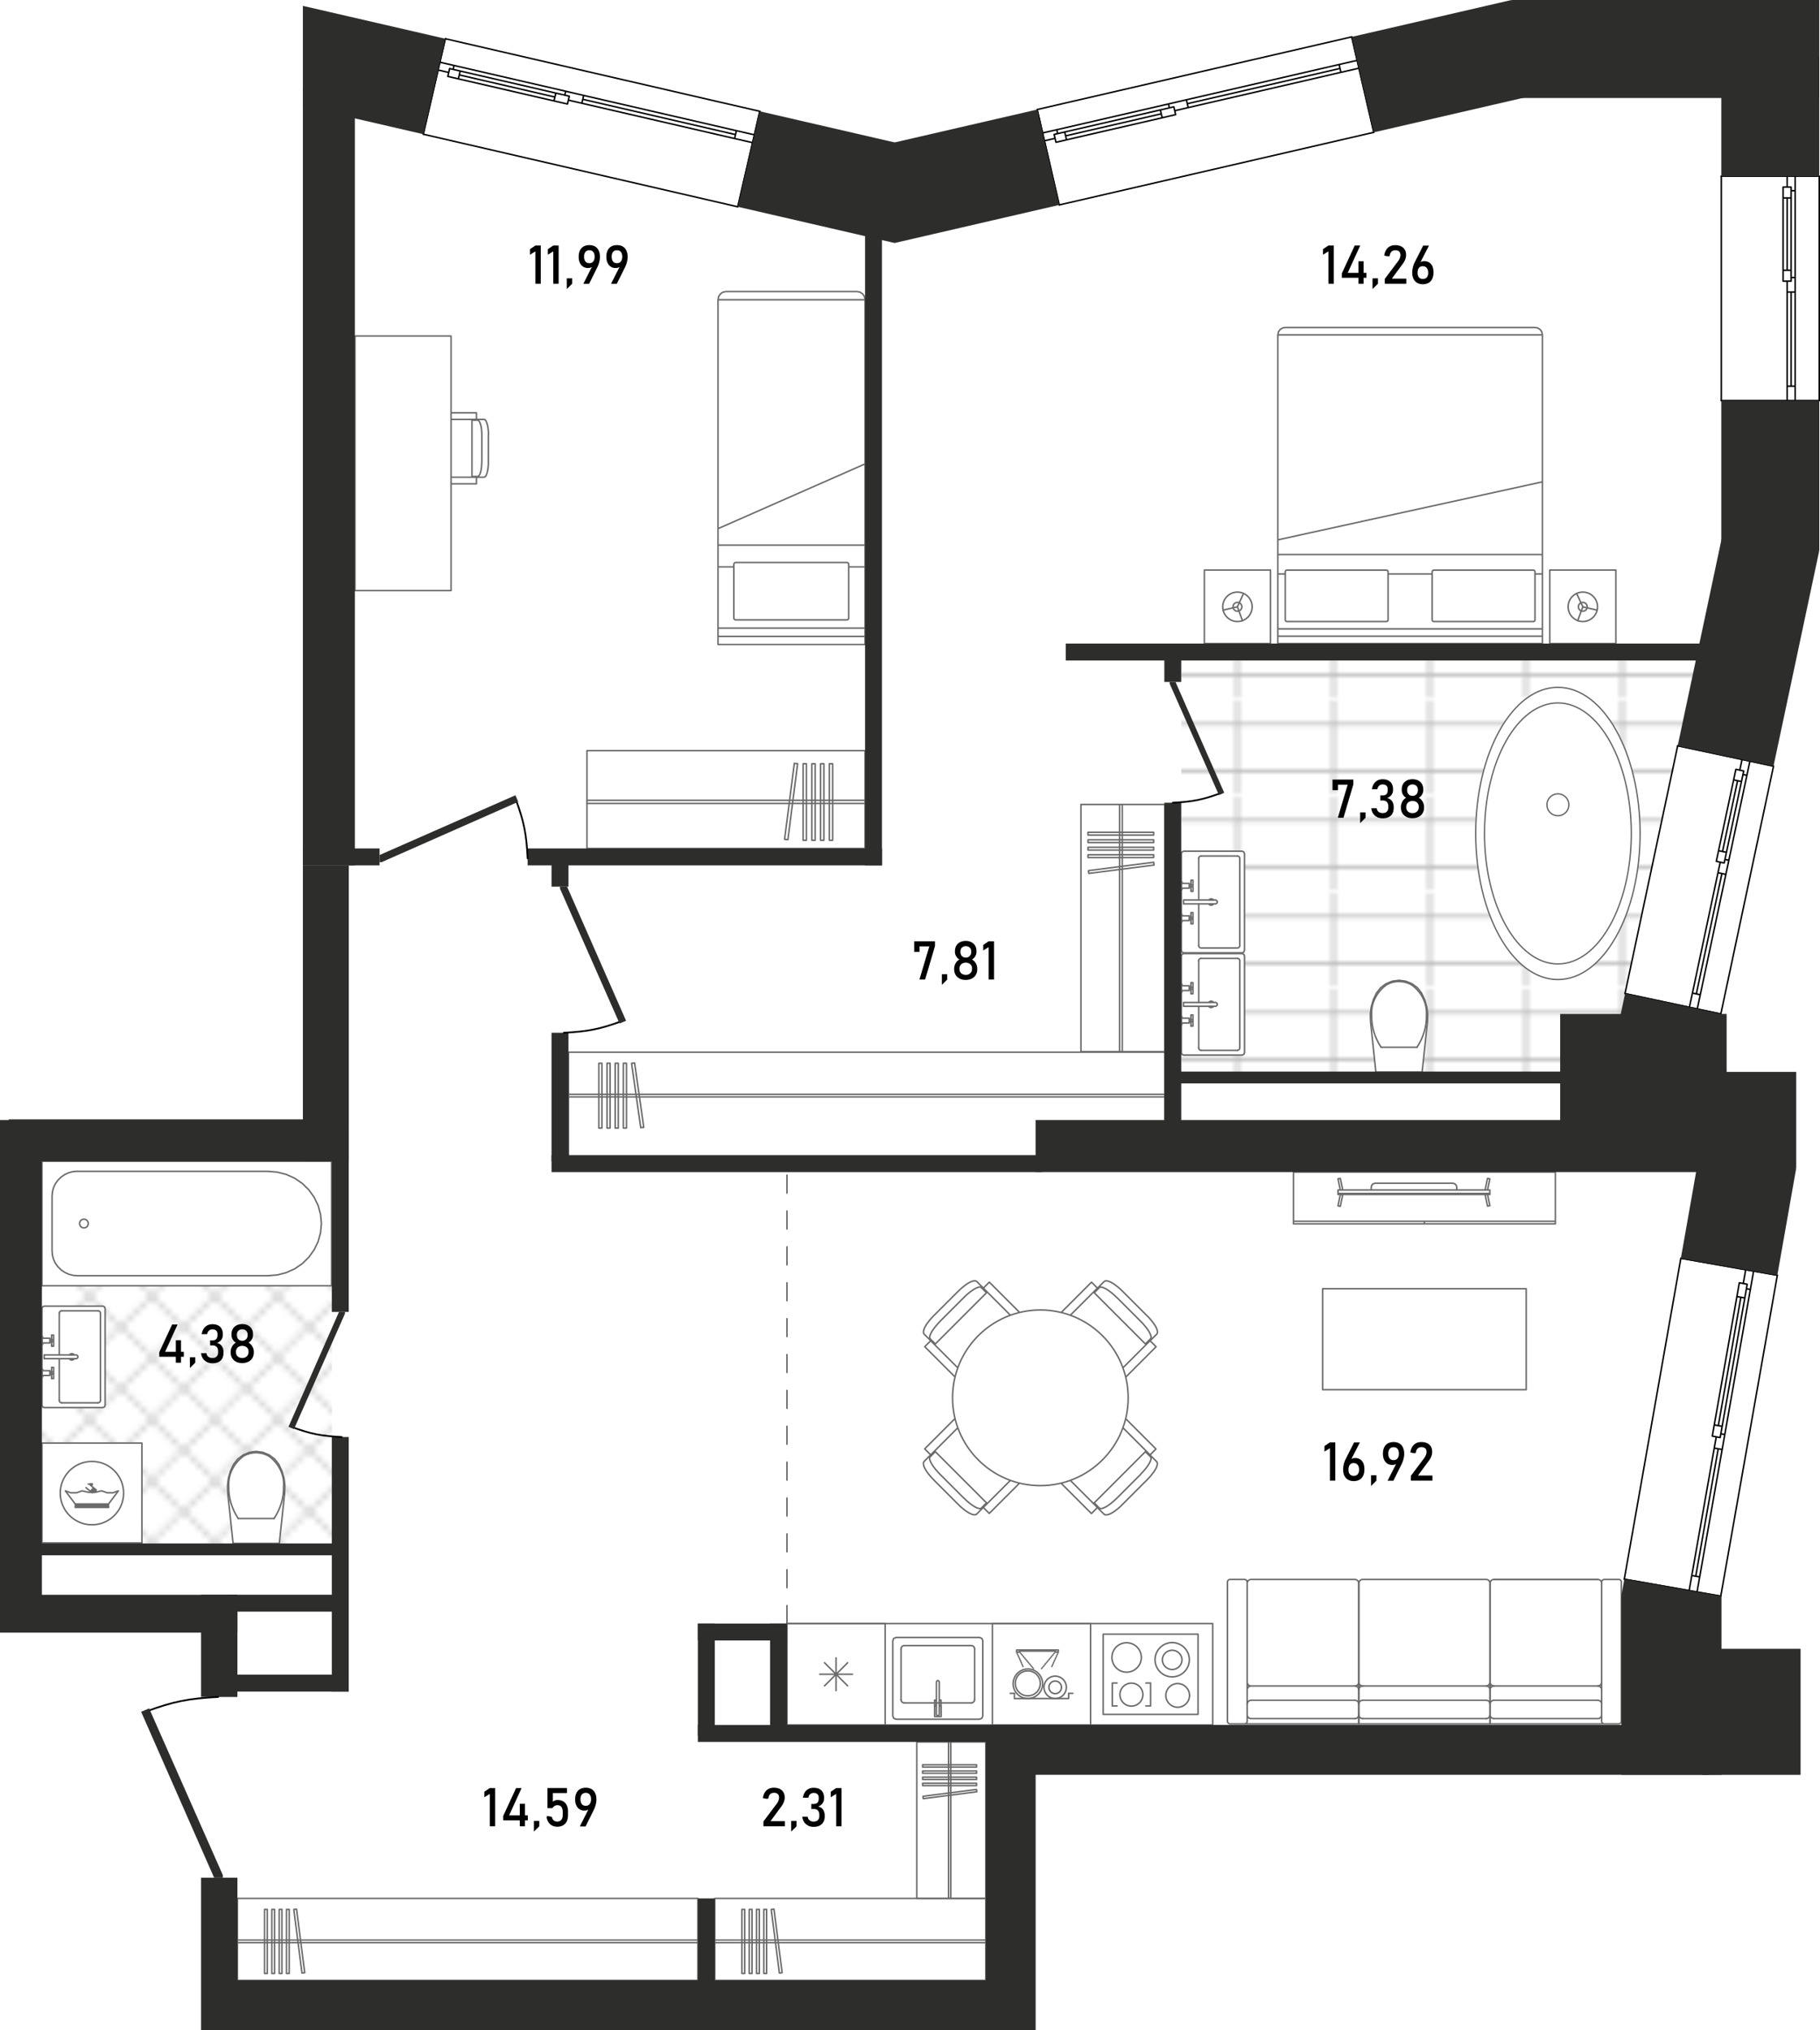 <svg xmlns="http://www.w3.org/2000/svg" viewBox="0 0 304.48 339.59"><defs><pattern id="_Новый_узор_4" width="9.82" height="9.82" x="0" y="0" patternTransform="matrix(1.05 0 0 1.03 -473.24 1071.76)" patternUnits="userSpaceOnUse"><g fill="none"><path d="M0 0h9.82v9.82H0z"/><g fill-rule="evenodd" stroke-linecap="round" stroke-width=".25" clip-path="url(#clippath)"><path stroke="#e6e6e6" stroke-linejoin="round" d="m14.73 19.65-4.91-4.92 4.91-4.91 4.91 4.91-4.91 4.92zM4.91 19.65 0 14.73l4.91-4.91 4.91 4.91-4.91 4.92zM-4.91 19.65l-4.91-4.92 4.91-4.91L0 14.73l-4.91 4.92z"/><path stroke="#e6e6e6" stroke-linejoin="round" d="M14.73 9.82 9.82 4.91 14.73 0l4.91 4.91-4.91 4.91z"/><path stroke="#999" stroke-miterlimit="3" d="M4.91 9.82 0 4.91 4.91 0l4.91 4.91-4.91 4.91z"/><path stroke="#e6e6e6" stroke-linejoin="round" d="m-4.91 9.82-4.91-4.91L-4.91 0 0 4.91l-4.91 4.91zM14.73 0 9.82-4.91l4.91-4.91 4.91 4.91L14.73 0zM4.91 0 0-4.91l4.91-4.91 4.91 4.91L4.91 0zM-4.91 0l-4.91-4.91 4.91-4.91L0-4.91-4.91 0z"/></g></g></pattern><pattern id="_Новый_узор_2" width="22.92" height="23.17" x="0" y="0" patternTransform="matrix(.7 0 0 .67 -3222.28 -2037.46)" patternUnits="userSpaceOnUse"><g fill="none"><path d="M0 0h22.92v23.17H0z"/><path stroke="#b5b5b5" stroke-miterlimit="10" stroke-width=".25" d="M22.69 17.61v11.12H.23V17.61h22.46m.11-.11H.12v11.34H22.8V17.5ZM22.69 6.03v11.12H.23V6.03h22.46m.11-.11H.12v11.34H22.8V5.92ZM22.69-5.56V5.56H.23V-5.56h22.46m.11-.11H.12V5.67H22.8V-5.67Z"/></g></pattern><clipPath id="clippath"><path fill="none" d="M0 0h9.82v9.82H0z"/></clipPath></defs><g id="Flats"><path id="fl15" fill="#fff" d="m280.85 124.75 11.9-35.09-4.78-22.64V29.48l3.5-15.32-26.33-4.06-35.32 12.04-52.61 12.14-53.79.31-52.6-12.14-12.48-7.68v175.97h-24.7v1.46H5.39v78.38h28.25v60.67h137.61v-39.73h52.24l.77 1.18 35.77-1.18h5.11v-.17l14.42-.47-7.82-26.74 9.46-53.66 7.66-19.61-17-24.62 8.99-41.5z"/></g><g id="Grid"><path fill="url(#_Новый_узор_4)" d="M7.01 194.25h48.5v63.93H7.01z"/><path fill="url(#_Новый_узор_2)" fill-rule="evenodd" d="M283.95 110.48h-86.32v68.81h63.38v-9.69h10.12l12.82-59.12z"/></g><g id="Mebel"><g fill="none" stroke="#6a6a6a" stroke-linecap="round" stroke-linejoin="round" stroke-width=".25"><path d="M119.58 317.55v13.7m0 0h45.34m0 0v-13.7m0 0h-45.34M164.92 324.51v.44m0 0h-45.34m0 0v-.44m0 0h45.34M124.12 330.1v-10.72m0 0h.46m0 0v10.72m0 0h-.46M125.35 330.1v-10.72m0 0h.46m0 0v10.72m0 0h-.46M126.57 330.1v-10.72m0 0h.46m0 0v10.72m0 0h-.46M127.79 330.1v-10.72m0 0h.46m0 0v10.72m0 0h-.46M130.39 330.03l-1.37-10.64m0 0 .46-.05m0 0 1.37 10.64m0 0-.46.05"/></g><g fill="none" stroke="#6a6a6a" stroke-linecap="round" stroke-linejoin="round" stroke-width=".25"><path d="M144.72 125.56v16.36m0 0H98.2m0 0v-16.36m0 0h46.52M98.19 133.87v.52m0 0h46.52m0 0v-.52m0 0H98.19M139.3 140.55v-12.8m0 0h-.55m0 0v12.8m0 0h.55M137.83 140.55v-12.8m0 0h-.55m0 0v12.8m0 0h.55M136.37 140.55v-12.8m0 0h-.55m0 0v12.8m0 0h.55M134.91 140.55v-12.8m0 0h-.55m0 0v12.8m0 0h.55M131.81 140.45l1.63-12.71m0 0-.55-.06m0 0-1.63 12.71m0 0 .55.06"/></g><g fill="none" stroke="#6a6a6a" stroke-linecap="round" stroke-linejoin="round" stroke-width=".25"><path d="M164.92 291.37h-11.54m0 0v26.18m0 0h11.54m0 0v-26.18M159.06 317.55h-.37m0 0v-26.18m0 0h.37m0 0v26.18M154.35 295.19h9.03m0 0v.39m0 0h-9.03m0 0v-.39M154.35 296.23h9.03m0 0v.39m0 0h-9.03m0 0v-.39M154.35 297.26h9.03m0 0v.39m0 0h-9.03m0 0v-.39M154.35 298.29h9.03m0 0v.39m0 0h-9.03m0 0v-.39M154.41 300.47l8.96-1.15m0 0 .04.39m0 0-8.96 1.15m0 0-.04-.39"/></g><g fill="none" stroke="#6a6a6a" stroke-linecap="round" stroke-linejoin="round" stroke-width=".25"><path d="M39.72 317.55v13.7m0 0h77.03m0 0v-13.7m0 0H39.72M116.75 324.51v.44m0 0H39.72m0 0v-.44m0 0h77.03M44.26 330.1v-10.72m0 0h.46m0 0v10.72m0 0h-.46M45.48 330.1v-10.72m0 0h.46m0 0v10.72m0 0h-.46M46.71 330.1v-10.72m0 0h.46m0 0v10.72m0 0h-.46M47.93 330.1v-10.72m0 0h.46m0 0v10.72m0 0h-.46M50.52 330.03l-1.37-10.64m0 0 .46-.05m0 0 1.37 10.64m0 0-.46.05"/></g><g fill="none" stroke="#6a6a6a" stroke-linecap="round" stroke-linejoin="round" stroke-width=".25"><path d="M209.48 101.5c0 1.36-1.1 2.46-2.46 2.46s-2.46-1.1-2.46-2.46 1.1-2.46 2.46-2.46 2.46 1.1 2.46 2.46Z"/><path d="M207.76 101.5c0 .41-.33.74-.74.74s-.74-.33-.74-.74.33-.74.74-.74.74.33.74.74ZM267.26 101.5c0 1.36-1.1 2.46-2.46 2.46s-2.46-1.1-2.46-2.46 1.1-2.46 2.46-2.46 2.46 1.1 2.46 2.46Z"/><path d="M265.54 101.5c0 .41-.33.74-.74.74s-.74-.33-.74-.74.33-.74.74-.74.74.33.74.74ZM213.78 56.01h44.26m0 0v49.18m0 0h-44.26m0 0V56.01M215.01 54.78h41.8m0 0 .47.09m0 0 .4.27m0 0 .27.4m0 0 .09.47m0 0h-44.26m0 0 .09-.47m0 0 .27-.4m0 0 .4-.27m0 0 .47-.09M213.78 107.64h44.26m0 0v-2.46m0 0h-44.26m0 0v2.46M258.04 107.64h-44.26m0 0v-1.23m0 0h44.26m0 0v1.23M259.27 107.64h11.06m0 0V95.35m0 0h-11.06m0 0v12.29M212.55 107.64h-11.06m0 0V95.35m0 0h11.06m0 0v12.29M239.84 103.96h16.72m0 0 .17-.07m0 0 .07-.17m0 0v-8.11m0 0-.07-.17m0 0-.17-.07m0 0h-16.72m0 0-.17.07m0 0-.07.17m0 0v8.11m0 0 .07.17m0 0 .17.07M231.98 103.96h-16.72m0 0-.17-.07m0 0-.07-.17m0 0v-8.11m0 0 .07-.17m0 0 .17-.07m0 0h16.72m0 0 .17.07m0 0 .07.17m0 0v8.11m0 0-.07.17m0 0-.17.07M213.78 96.01h1.23M232.22 96.01h7.38M256.81 96.01h1.23M213.78 92.76h44.26m0 0V80.6m0 0-44.26 9.7m0 0v2.46M204.62 102.06l2.39-.56m0 0 1.03-2.23m0 0-1.03 2.23m0 0 .85 2.31M267.19 102.06l-2.39-.56m0 0-1.03-2.23m0 0 1.03 2.23m0 0-.85 2.31"/></g><g fill="none" stroke="#6a6a6a" stroke-linecap="round" stroke-linejoin="round" stroke-width=".25"><path d="M81.7 72.8v4.39m0 0v.45m0 0-.03.43m0 0-.05.4m0 0-.07.36m0 0h0m0 .01-.08.32m0 0-.1.26m0 0v.02m0 0-.11.19m0 0v.02m-.01 0-.12.12m0 0h-.02m0 .01h-.02m0 .01h-.02m0 0-.12.04m0 0h-.02m0 0h-.01m0 0h-1.21m0 0v1.1m0 0h-4.16m0-11.88h4.16m0 0v1.1m0 0h1.21m0 0h.01m0 0h.02m0 0 .12.04m0 0h.02m0 0h.02m0 .01h.02m0 .01.12.12m0 0v.02m.01 0 .11.19m0 0v.02m0 0 .1.26m0 0 .09.32m0 0h0m0 .01.07.36m0 0 .05.4m0 0 .03.43m0 0v.45M78.96 79.83v-9.68M78.96 79.7h.96M78.96 70.29h.96M75.52 70.15h4.16M75.52 79.83h4.16M80.61 77.19v-4.4M79.92 79.7c.38 0 .68-1.12.68-2.51M80.61 72.8c0-1.39-.31-2.51-.69-2.51M59.38 98.79V56.21h16.08v42.58z"/></g><g fill="none" stroke="#6a6a6a" stroke-linecap="round" stroke-linejoin="round" stroke-width=".25"><path d="M120.12 50.13h24.6m0 0v54.93m0 0h-24.6m0 0V50.13M121.49 48.76h21.85m0 0 .53.1m0 0 .45.3m0 0 .3.45m0 0 .1.53m0 0h-24.6m0 0 .1-.53m0 0 .3-.45m0 0 .45-.3m0 0 .53-.1M120.12 107.81h24.6m0 0v-2.75m0 0h-24.6m0 0v2.75M144.72 107.81h-24.6m0 0v-1.37m0 0h24.6m0 0v1.37M141.71 103.69h-18.67m0 0-.19-.08m0 0-.08-.19m0 0v-9.06m0 0 .08-.19m0 0 .19-.08m0 0h18.67m0 0 .19.08m0 0 .08.19m0 0v9.06m0 0-.08.19m0 0-.19.08M120.12 94.82h2.64M141.98 94.82h2.7M120.12 91.18h24.6m0 0V77.6m0 0-24.6 10.83m0 0v2.75"/></g><g fill="none" stroke="#6a6a6a" stroke-linecap="round" stroke-linejoin="round" stroke-width=".25"><path d="M148.08 271.57h-16.42m0 0v16.97m0 0h16.42m0 0v-16.97M139.87 282.79v-5.48M141.81 281.99l-3.87-3.87M142.61 280.05h-5.47M141.81 278.12l-3.87 3.87"/></g><path fill="none" stroke="#6a6a6a" stroke-linecap="round" stroke-linejoin="round" stroke-width=".25" d="M163.87 273.89h-13.96m0 0-.39.16m0 0-.16.39m0 0v12.59m0 0 .16.39m0 0 .39.16m0 0h13.96m0 0 .39-.16m0 0 .16-.39m0 0v-12.59m0 0-.16-.39m0 0-.39-.16M162.5 275.26h-11.22M150.74 275.81v8.48M151.28 284.84h11.22M163.05 284.29v-8.48"/><path fill="#999" fill-rule="evenodd" d="M162.5 275.26h.08s-.03-.08-.08-.08-.08.03-.08.08.03.08.08.08.08-.03.08-.08h-.08Z"/><path fill="none" stroke="#6a6a6a" stroke-linecap="round" stroke-linejoin="round" stroke-width=".25" d="M150.74 275.81c0-.3.25-.55.55-.55M151.28 284.84c-.3 0-.55-.24-.55-.55M163.05 284.29c0 .3-.24.55-.55.55M162.5 275.26c.3 0 .55.24.55.55M157.14 281.34l-.07-.17m0 0-.17-.07m0 0-.17.07m0 0-.07.17m0 0v5.41m0 0 .07.17m0 0 .17.07m0 0 .17-.07m0 0 .07-.17m0 0v-5.42M157.44 285.36h-.3m0 0v1.4m0 0-.07.17m0 0-.17.07m0 0-.17-.07m0 0-.07-.17m0 0v-1.4m0 0h-.3m0 0v1.78m0 0h1.09m0 0v-1.78M157.43 284.37h-.29m0 0v.96m0 0h.29m0 0v-.96M156.35 284.37v.96m0 0h.29m0 0v-.96m0 0h-.29M131.66 271.57h71.22m0 0v16.97m0 0h-71.22m0 0v-16.97"/><g fill="none" stroke="#6a6a6a" stroke-linecap="round" stroke-linejoin="round" stroke-width=".25"><path d="M200.43 273.35h-15.87m0 0v13.41m0 0h15.87m0 0v-13.41M192.49 281.52v3.83M192.49 285.35h-.79M192.49 281.52h-.79M186.08 281.52v3.83M186.88 285.35h-.8M186.88 281.52h-.8M199 283.59c0 1.1-.89 1.98-1.98 1.98s-1.98-.89-1.98-1.98.89-1.98 1.98-1.98 1.98.89 1.98 1.98ZM198.97 277.62c0 1.59-1.29 2.87-2.87 2.87s-2.87-1.29-2.87-2.87 1.29-2.87 2.87-2.87 2.87 1.29 2.87 2.87Z"/><path d="M197.74 277.62c0 .91-.74 1.64-1.64 1.64s-1.64-.74-1.64-1.64a1.641 1.641 0 0 1 3.28 0ZM191.2 283.46a1.92 1.92 0 1 1-3.841-.001 1.92 1.92 0 0 1 3.841.001ZM190.94 277.24c0 1.36-1.1 2.46-2.46 2.46s-2.46-1.1-2.46-2.46 1.1-2.46 2.46-2.46 2.46 1.1 2.46 2.46Z"/></g><g fill="none" stroke="#6a6a6a" stroke-linecap="round" stroke-linejoin="round" stroke-width=".25"><path d="M169.49 281.64c0-1.36 1.11-2.47 2.47-2.47s2.47 1.11 2.47 2.47-1.11 2.47-2.47 2.47-2.47-1.11-2.47-2.47Z"/><path d="M169.86 281.64a2.09 2.09 0 1 1 4.178-.002 2.09 2.09 0 0 1-4.178.002ZM174.66 282.24c0-1.03.84-1.87 1.87-1.87s1.87.84 1.87 1.87-.84 1.87-1.87 1.87-1.87-.84-1.87-1.87Z"/><path d="M175.48 282.24a1.05 1.05 0 1 1 2.1 0 1.05 1.05 0 0 1-2.1 0ZM169.01 283.24h.7m0 0v.87m0 0h9.07m0 0v-.87m0 0h.7M170.07 275.99h6.98m0 0v.35m0 0h-.52m0 0v-.17m0 0h-5.93m0 0v.17m0 0h-.52m0 0v-.35M170.07 276.34l.03.08m.1.22.03.07m.1.22.03.07m.1.22.03.07m.1.22.03.07m.1.22.03.07m.1.22.03.07m.1.22.03.07m.1.22.03.08M177.05 276.34l-.03.08m-.1.22-.03.07m-.1.22-.03.07m-.1.22-.03.07m-.1.22-.03.07m-.1.22-.03.07m-.1.22-.03.07m-.1.22-.03.07m-.1.22-.03.08M170.07 276.34h.06m.08 0h.08m.08 0h.08m.08 0h.06m0 0 .03.04m.16.19.05.06m.16.19.05.06m.16.19.05.06m.16.19.05.06m.16.19.05.06m.16.19.05.06m.15.19.05.06m.16.19.05.06m.16.19.05.06m.16.19.05.06m.16.19.03.04M177.05 276.34h-.06m-.08 0h-.08m-.08 0h-.08m-.08 0h-.06m0 0-.03.04m-.16.19-.05.06m-.15.19-.05.06m-.16.19-.05.06m-.15.19-.05.06m-.16.19-.05.06m-.16.19-.05.06m-.15.19-.05.06m-.16.19-.05.06m-.15.19-.05.06m-.16.19-.05.06m-.16.19-.03.04M182.45 271.57h-16.42m0 0v16.97m0 0h16.42m0 0v-16.97"/></g><g fill="none" stroke="#6a6a6a" stroke-linecap="round" stroke-linejoin="round" stroke-width=".25"><path d="M260.21 204.71h-43.82m0 0v-8.66m0 0h43.82m0 0v8.66M260.21 204.28h-43.82M238.3 204.71v-.43M260.21 204.71v-.43M223.84 199.63v-.58m0 0h25.41m0 0v.58m0 0h-25.41M224.64 199.05l-.41-1.95m0 0-.39.08m0 0 .39 1.87m0 0h.41M229.4 199.05v-.48m0 0 .09-.32m0 0 .24-.24m0 0 .33-.09m0 0h13m0 0 .32.09m0 0 .24.24m0 0 .09.32m0 0v.48m0 0h-14.3M224.64 199.83l-.41 1.95m0 0-.39-.08m0 0 .39-1.87m0 0h.41M248.45 199.05l.41-1.95m0 0 .39.08m0 0-.39 1.87m0 0h-.41M248.45 199.8l.41 1.95m0 0 .39-.08m0 0-.39-1.87m0 0h-.41M223.84 199.8v-.17m0 0h25.41m0 0v.17m0 0h-25.41"/></g><path fill="none" stroke="#6a6a6a" stroke-linecap="round" stroke-linejoin="round" stroke-width=".25" d="M255.33 215.57v16.88h-34.06v-16.88z"/><g fill="none" stroke="#6a6a6a" stroke-linecap="round" stroke-linejoin="round" stroke-width=".25"><path d="M268.39 264.19h2.42M271.25 264.63v23.28M270.81 288.35h-2.42M267.95 287.91v-23.28M268.39 288.35h-19.11M249.28 288.35v-1.53M249.28 282.67v-1.32M249.94 264.19h17.36M267.95 264.85v16.5M267.3 282.01h-17.36M249.28 281.35v-16.5M249.94 287.47h17.36M267.95 286.82v-4.15M267.3 282.01h-17.36M249.28 282.67v4.15M267.3 284.4h-17.36M270.81 264.19c.24 0 .44.2.44.44M271.25 287.91c0 .24-.2.44-.44.44M268.39 288.35c-.24 0-.44-.2-.44-.44M267.95 264.63c0-.24.2-.44.44-.44M267.3 264.19c.36 0 .66.3.66.66M267.95 281.35c0 .36-.29.66-.66.66M249.94 282.01a.66.66 0 0 1-.66-.66M249.28 264.85c0-.36.3-.66.66-.66M267.95 286.82c0 .36-.29.66-.66.66"/><path d="M267.3 282.01c.36 0 .66.29.66.66M249.28 282.67c0-.36.3-.66.66-.66M249.94 287.47a.66.66 0 0 1-.66-.66M267.3 284.4c.36 0 .66.29.66.66M249.28 285.06c0-.36.3-.66.66-.66M249.28 288.35h-21.96M249.28 288.35v-1.53M227.32 288.35v-1.53M249.28 282.67v-1.32M227.32 282.67v-1.32M227.98 264.19h20.65M249.28 264.85v16.5M248.63 282.01h-20.65M227.32 281.35v-16.5M227.98 287.47h20.65M249.28 286.82v-4.15M248.63 282.01h-20.65M227.32 282.67v4.15M248.63 284.4h-20.65M248.63 264.19c.36 0 .66.3.66.66M249.28 281.35c0 .36-.3.66-.66.66M227.98 282.01a.66.66 0 0 1-.66-.66M227.32 264.85c0-.36.3-.66.66-.66"/><path d="M249.28 286.82c0 .36-.3.66-.66.66M248.63 282.01c.36 0 .66.29.66.66M227.32 282.67c0-.36.3-.66.66-.66M227.98 287.47a.66.66 0 0 1-.66-.66M248.63 284.4c.36 0 .66.29.66.66M227.32 285.06c0-.36.3-.66.66-.66M208.21 264.19h-2.42M205.35 264.63v23.28M205.79 288.35h2.42M208.65 287.91v-23.28M208.21 288.35h19.11M227.32 288.35v-1.53M227.32 282.67v-1.32M226.66 264.19h-17.35M208.65 264.85v16.5M209.31 282.01h17.35M227.32 281.35v-16.5M226.66 287.47h-17.35M208.65 286.82v-4.15M209.31 282.01h17.35M227.32 282.67v4.15M209.31 284.4h17.35M205.35 264.63c0-.24.2-.44.44-.44M205.79 288.35c-.24 0-.44-.2-.44-.44M208.65 287.91c0 .24-.2.44-.44.44M208.21 264.19c.24 0 .44.2.44.44M208.65 264.85c0-.36.3-.66.66-.66M209.31 282.01a.66.66 0 0 1-.66-.66M227.32 281.35c0 .36-.29.66-.66.66M226.66 264.19c.36 0 .66.3.66.66M209.31 287.47a.66.66 0 0 1-.66-.66M208.65 282.67c0-.36.3-.66.66-.66"/><path d="M226.66 282.01c.36 0 .66.29.66.66M227.32 286.82c0 .36-.29.66-.66.66M208.65 285.06c0-.36.3-.66.66-.66M226.66 284.4c.36 0 .66.29.66.66M267.29 264.19h-17.35"/></g><g fill="#fff" stroke="#6a6a6a" stroke-linecap="round" stroke-linejoin="round" stroke-width=".25"><path d="m47.66 248.5-.04 1.24-.89 8.42h-7.74l-.89-8.42-.04-1.24.15-1.23.34-1.2.52-1.13.71-.89.9-.68 1.05-.44 1.13-.15 1.13.15 1.05.44.91.68.7.89.52 1.13.34 1.2.15 1.23zM39.87 254h2.99M42.86 254h2.99"/><path d="M42.86 242.99c-.8 0-1.58.23-2.23.64M40.63 243.64c-1.61 1.25-2.48 3.08-2.36 4.96M38.27 248.6c-.05 1.9.5 3.77 1.59 5.4M45.85 254c1.09-1.64 1.65-3.51 1.59-5.4M47.45 248.6c.12-1.88-.75-3.71-2.36-4.96M45.09 243.64c-.65-.41-1.42-.64-2.23-.64"/></g><g fill="#fff" stroke="#6a6a6a" stroke-linecap="round" stroke-linejoin="round" stroke-width=".25"><path d="m238.85 169.68-.04 1.24-.89 8.42h-7.74l-.89-8.42-.04-1.24.15-1.23.34-1.2.52-1.12.7-.9.91-.68 1.05-.43 1.13-.15 1.13.15 1.05.43.91.68.7.9.52 1.12.34 1.2.15 1.23zM231.06 175.18h2.99M234.05 175.18h3"/><path d="M234.05 164.17c-.8 0-1.58.23-2.23.64M231.83 164.82c-1.61 1.25-2.48 3.08-2.36 4.96M229.47 169.78c-.05 1.9.5 3.77 1.59 5.4M237.05 175.18c1.09-1.64 1.65-3.51 1.59-5.4M238.64 169.78c.12-1.88-.75-3.71-2.36-4.96M236.28 164.82c-.65-.41-1.42-.64-2.23-.64"/></g><g fill="#fff" stroke="#6a6a6a" stroke-linecap="round" stroke-linejoin="round" stroke-width=".25"><path d="M7.01 194.25h48.46v20.81H7.01zM7.01 215.06h48.47m0 0v-20.81m0 0H7.01m0 0v20.81M12.96 195.91l-.74.06m0 0-.72.19m0 0-.67.31m0 0-.61.42m0 0-.52.51m0 0-.43.59m0 0-.31.66m0 0-.19.7m0 0-.06.72m0 0v9.16m0 0 .06.72m0 0 .19.7m0 0 .31.66m0 0 .43.59m0 0 .52.51m0 0 .61.42m0 0 .67.31m0 0 .72.19m0 0 .74.06m0 0h31.89m0 0 1.55-.13m0 0 1.5-.39m0 0 1.41-.64m0 0 1.27-.87m0 0 1.1-1.08m0 0 .89-1.25m0 0 .66-1.38m0 0 .4-1.47m0 0 .14-1.52m0 0-.14-1.52m0 0-.4-1.47m0 0-.66-1.38m0 0-.89-1.25m0 0-1.1-1.08m0 0-1.27-.87m0 0-1.41-.64m0 0-1.5-.39m0 0-1.55-.13m0 0H12.96"/><path d="M13.31 204.66c0 .4.33.73.73.73s.73-.33.73-.73-.33-.73-.73-.73-.73.33-.73.73Z"/></g><g fill="#fff" stroke="#6a6a6a" stroke-linecap="round" stroke-linejoin="round" stroke-width=".25"><path d="M17.59 218.87v16.18l-.12.29-.28.11H7.41l-.28-.11-.11-.29v-16.18l.11-.29.28-.11h9.78l.28.11.12.29zM9.92 234.24v-6.97m0-.64v-6.97M10.32 219.26h6.08M16.8 219.66v14.58M16.4 234.65h-6.08"/><path d="M10.32 219.26c-.22 0-.4.18-.4.4M16.8 219.66c0-.22-.18-.4-.4-.4M16.4 234.65c.22 0 .4-.18.4-.4M9.92 234.24c0 .22.18.4.4.4M11.59 227.28a.526.526 0 0 0 .84 0h-.85Zm.85-.64a.526.526 0 0 0-.84 0h.85ZM7.39 226.63v.64m0 0h5.42m0 0 .21-.18m0 0v-.28m0 0-.21-.18m0 0H7.39M8.34 229.27H7.2m0 0v-.07m0 0h-.09m0 0v-.2m0 0h-.09m0 0v1.34m0 0h.09m0 0v-.2m0 0h.09m0 0v-.07m0 0h1.14m0 0v-.23m0 0h.29m0 0v.76m0 0h.34m0 0v-1.87m0 0h-.34m0 0v.76m0 0h-.29m0 0v-.23M8.34 224.64H7.2m0 0v.07m0 0h-.09m0 0v.2m0 0h-.09m0 0v-1.34m0 0h.09m0 0v.2m0 0h.09m0 0v.07m0 0h1.14m0 0v.23m0 0h.29m0 0v-.76m0 0h.34m0 0v1.87m0 0h-.34m0 0v-.76m0 0h-.29m0 0v.23M8.63 229.84l.05-.05M8.63 229.5l.05.05M8.34 229.84v-.34M8.63 224.07l.05.05M8.63 224.41l.05-.05M8.34 224.07v.34M8.63 229.67c0 .1.08.17.17.17s.17-.08.17-.17-.08-.17-.17-.17-.17.08-.17.17ZM8.63 224.24c0 .1.08.17.17.17s.17-.08.17-.17-.08-.17-.17-.17-.17.08-.17.17Z"/></g><g fill="#fff" stroke="#6a6a6a" stroke-linecap="round" stroke-linejoin="round" stroke-width=".25"><path d="M208.2 142.78v16.19l-.12.28-.28.12h-9.78l-.28-.12-.11-.28v-16.19l.11-.28.28-.12h9.78l.28.12.12.28zM200.54 158.17v-6.97m0-.64v-6.97M200.93 143.18h6.08M207.41 143.59v14.58M207.01 158.57h-6.08"/><path d="M200.54 143.58c0-.22.18-.4.4-.4M207.41 143.59c0-.22-.18-.4-.4-.4M207.01 158.57c.22 0 .4-.18.4-.4M200.54 158.17c0 .22.18.4.4.4M202.2 151.2a.526.526 0 0 0 .84 0h-.85Zm.85-.64a.526.526 0 0 0-.84 0h.85ZM198 150.55v.64m0 0h5.42m0 0 .21-.18m0 0v-.28m0 0-.21-.18m0 0H198M198.95 153.19h-1.14m0 0v-.07m0 0h-.09m0 0v-.2m0 0h-.09m0 0v1.34m0 0h.09m0 0v-.2m0 0h.09m0 0v-.07m0 0h1.14m0 0v-.23m0 0h.29m0 0v.76m0 0h.34m0 0v-1.87m0 0h-.34m0 0v.76m0 0h-.29m0 0v-.23M198.95 148.56h-1.14m0 0v.07m0 0h-.09m0 0v.2m0 0h-.09m0 0v-1.34m0 0h.09m0 0v.2m0 0h.09m0 0v.07m0 0h1.14m0 0v.23m0 0h.29m0 0v-.76m0 0h.34m0 0v1.87m0 0h-.34m0 0v-.76m0 0h-.29m0 0v.23M199.24 153.76l.05-.05M199.24 153.42l.05.05M198.95 153.76v-.34M199.24 147.99l.05.05M199.24 148.33l.05-.05M198.95 147.99v.34M199.24 153.59c0 .1.08.17.17.17s.17-.08.17-.17-.08-.17-.17-.17-.17.08-.17.17ZM199.24 148.16c0 .1.08.17.17.17s.17-.08.17-.17-.08-.17-.17-.17-.17.08-.17.17Z"/></g><g fill="#fff" stroke="#6a6a6a" stroke-linecap="round" stroke-linejoin="round" stroke-width=".25"><path d="M197.63 176.09V159.9m0 0 .12-.28m0 0 .28-.12m0 0h9.78m0 0 .28.12m0 0 .12.28m0 0v16.19m0 0-.12.28m0 0-.28.12m0 0h-9.78m0 0-.28-.12m0 0-.12-.28M208.2 159.91v16.18l-.12.28-.28.12h-9.78l-.28-.12-.11-.28v-16.18l.11-.29.28-.12h9.78l.28.12.12.29zM200.54 175.29v-6.97m0-.64v-6.97M200.93 160.31h6.08M207.41 160.71v14.58M207.01 175.69h-6.08"/><path d="M200.93 160.31c-.22 0-.4.18-.4.4M207.41 160.71c0-.22-.18-.4-.4-.4M207.01 175.69c.22 0 .4-.18.4-.4M200.54 175.29c0 .22.18.4.4.4M202.2 168.32a.526.526 0 0 0 .84 0h-.85Zm.85-.64a.526.526 0 0 0-.84 0h.85ZM198 167.68v.64m0 0h5.42m0 0 .21-.18m0 0v-.28m0 0-.21-.18m0 0H198M198.95 170.31h-1.14m0 0v-.07m0 0h-.09m0 0v-.2m0 0h-.09m0 0v1.34m0 0h.09m0 0v-.2m0 0h.09m0 0v-.07m0 0h1.14m0 0v-.23m0 0h.29m0 0v.76m0 0h.34m0 0v-1.87m0 0h-.34m0 0v.76m0 0h-.29m0 0v-.23M198.95 165.69h-1.14m0 0v.07m0 0h-.09m0 0v.2m0 0h-.09m0 0v-1.34m0 0h.09m0 0v.2m0 0h.09m0 0v.07m0 0h1.14m0 0v.23m0 0h.29m0 0v-.76m0 0h.34m0 0v1.87m0 0h-.34m0 0v-.76m0 0h-.29m0 0v.23M199.24 170.89l.05-.05M199.24 170.54l.05.05M198.95 170.89v-.35M199.24 165.11l.05.05M199.24 165.46l.05-.05M198.95 165.11v.35M199.24 170.72c0 .1.08.17.17.17s.17-.08.17-.17-.08-.17-.17-.17-.17.08-.17.17ZM199.24 165.29c0 .1.08.17.17.17s.17-.08.17-.17-.08-.17-.17-.17-.17.08-.17.17Z"/></g><g fill="#fff" stroke="#6a6a6a" stroke-linecap="round" stroke-linejoin="round" stroke-width=".25"><path d="M7.01 241.38h16.73v16.73H7.01z"/><path d="M20.68 249.75c0 2.93-2.37 5.3-5.3 5.3s-5.3-2.37-5.3-5.3 2.37-5.3 5.3-5.3 5.3 2.37 5.3 5.3ZM19.81 249.37l-.91.33m0 0h-.97m0 0-.91-.33m0 0-1.09.25m0 0h-1.12m0 0-1.09-.25m0 0-.91.33m0 0h-.97m0 0-.91-.33m0 0 1.65 2.2m0 0h5.58m0 0 1.65-2.2M18.17 251.76h-5.58m0 0v-.19m0 0h5.58m0 0v.19M18.17 252.15h-5.58m0 0v-.19m0 0h5.58m0 0v.19M14.76 248.25l.66-.06m0 0 .02.17m0 0-.35.03m0 0 1.02.84m0 0-.09.11m0 0-.47-.39m0 0-.05.06m0 0 .55.45m0 0-.09.11m0 0-.55-.45m0 0-.06.07m0 0 .44.37m0 0-.08.1m0 0-.44-.37m0 0-.06.07m0 0 .31.25m0 0-.09.1m0 0-1.05-.87M7.01 258.11h16.73"/></g><g fill="none" stroke="#6a6a6a" stroke-linecap="round" stroke-linejoin="round" stroke-width=".25"><path d="m191.83 220.02-3.99-3.99m0 0-.41-.4m0 0-.42-.36m0 0-.41-.32m0 0-.39-.27m0 0h-.02m0 0-.36-.21m0 0-.32-.14m0 0h-.02m0 0-.27-.07m0 0h-.03m0 0h-.21m0 0h-.03m0 0h-.03m0 0h-.03m0 .01-.15.08m0 0-.02.02m0 0h-.01m0 0-1.1 1.1m0 0-1-1m0 0-5.07 5.07m10.8 10.8 5.07-5.07m0 0-1-1m0 0 1.1-1.1m0 0h.01m0-.01.02-.02m0 0 .08-.15m0 0v-.03m.01 0v-.03m0 0v-.03m0 0v-.21m0 0v-.03m0 0-.07-.27m0 0v-.02m0 0-.14-.32m0 0-.21-.37m0 0v-.02m-.01 0-.27-.39m0 0-.32-.41m0 0-.36-.42m0 0-.4-.41M182.94 216.12l8.8 8.8M183.06 216.24l.87-.87M191.62 224.8l.87-.87M187.86 228.8l4.53-4.53M179.06 220l4.53-4.53M186.84 217.02l4 4M183.93 215.37c.34-.34 1.64.4 2.9 1.66M190.84 221.02c1.26 1.26 2 2.56 1.66 2.9M156.27 247.6l3.99 3.99m0 0 .41.4m0 0 .42.36m0 0 .41.32m0 0 .39.27m0 0h.02m0 .01.37.21m0 0 .32.14m0 0h.02m0 0 .27.07m0 0h.03m0 0h.21m0 0h.03m0 0h.03m0 0h.03m0-.01.15-.08m0 0 .02-.02m0 0h.01m0-.01 1.1-1.1m0 0 1 1m0 0 5.07-5.07m-10.8-10.8-5.07 5.07m0 0 1 1m0 0-1.1 1.1m0 0h0m0 .01-.02.02m0 0-.08.15m0 0v.03m-.01 0v.03m0 0v.03m0 0v.21m0 0v.03m0 0 .07.27m0 0v.02m0 0 .14.32m0 0 .21.36m0 0v.02m0 0 .27.39m0 0 .32.41m0 0 .36.42m0 0 .4.41M165.16 251.5l-8.8-8.8M165.04 251.38l-.87.88M156.48 242.82l-.87.87M160.24 238.82l-4.53 4.53M169.04 247.62l-4.53 4.53M161.26 250.6l-4-4M164.17 252.26c-.34.34-1.64-.4-2.9-1.66M157.26 246.6c-1.26-1.26-2-2.56-1.66-2.9M160.26 216.03l-3.99 3.99m0 0-.4.41m0 0-.36.42m0 0-.32.41m0 0-.27.39m0 0v.02m0 0-.21.37m0 0-.14.32m0 0v.02m0 0-.07.27m0 0v.03m0 0v.21m0 0v.03m0 0v.03m0 0v.03m.01 0 .08.15m0 0 .02.02m0 0h0m0 .01 1.1 1.1m0 0-1 1m0 0 5.07 5.07m10.8-10.8-5.07-5.07m0 0-1 1m0 0-1.1-1.1m0 0h0m0 0-.03-.02m0 0-.15-.08m0 0h-.03m0-.01h-.03m0 0h-.03m0 0h-.21m0 0h-.03m0 0-.27.07m0 0h-.02m0 0-.32.14m0 0-.37.21m0 0h-.01m0 0-.39.27m0 0-.41.32m0 0-.42.36m0 0-.41.4M156.36 224.92l8.8-8.8M156.48 224.8l-.87-.87M165.04 216.24l-.87-.87M169.04 220l-4.53-4.53M160.24 228.8l-4.53-4.53M157.26 221.02l4-4M155.61 223.93c-.34-.34.4-1.64 1.66-2.9M161.26 217.02c1.26-1.26 2.56-2 2.9-1.66M187.84 251.59l3.99-3.99m0 0 .4-.41m0 0 .36-.42m0 0 .32-.41m0 0 .27-.39m0 0v-.02m.01 0 .21-.36m0 0 .14-.32m0 0v-.02m0 0 .07-.27m0 0v-.03m0 0v-.21m0 0v-.03m0 0v-.03m0 0v-.03m-.01 0-.08-.15m0 0-.02-.02m0 0h-.01m0-.01-1.1-1.1m0 0 1-1m0 0-5.07-5.07m-10.8 10.8 5.07 5.07m0 0 1-1m0 0 1.1 1.1m0 0h.01m0 .01.02.02m0 0 .15.08m0 0h.03m0 .01h.03m0 0h.03m0 0h.21m0 0h.03m0 0 .27-.07m0 0h.03m0 0 .32-.14m0 0 .36-.21m0 0h.02m0-.01.39-.27m0 0 .41-.32m0 0 .42-.36m0 0 .41-.4M191.74 242.7l-8.8 8.8M191.62 242.82l.87.87M183.06 251.38l.87.88M179.06 247.62l4.53 4.53M187.86 238.82l4.53 4.53M190.84 246.6l-4 4M192.49 243.69c.34.34-.4 1.64-1.66 2.9M186.84 250.6c-1.26 1.26-2.56 2-2.9 1.66M188.74 233.81c0 8.11-6.58 14.69-14.69 14.69s-14.69-6.57-14.69-14.69 6.58-14.69 14.69-14.69 14.69 6.58 14.69 14.69Z"/></g><g fill="#fff" stroke="#666565" stroke-linecap="round" stroke-linejoin="round" stroke-width=".22"><ellipse cx="260.63" cy="139.41" rx="13.75" ry="24.44"/><ellipse cx="260.63" cy="139.41" rx="12.28" ry="21.83"/><path d="M260.63 136.45a1.83 1.83 0 1 0-.002-3.662 1.83 1.83 0 0 0 .002 3.662Z"/></g><path fill="none" stroke="#6a6a6a" stroke-dasharray="0 0 3 3" stroke-linecap="round" stroke-linejoin="round" stroke-width=".25" d="M131.66 271.57v-75.66"/><g fill="none" stroke="#6a6a6a" stroke-linecap="round" stroke-linejoin="round" stroke-width=".25"><path d="M194.88 134.56h-14.04m0 0v41.34m0 0h14.04m0 0v-41.34M187.75 175.9h-.45m0 0v-41.34m0 0h.45m0 0v41.34M182.02 139.21H193m0 0v.47m0 0h-10.98m0 0v-.47M182.02 140.47H193m0 0v.47m0 0h-10.98m0 0v-.47M182.02 141.72H193m0 0v.47m0 0h-10.98m0 0v-.47M182.02 142.97H193m0 0v.47m0 0h-10.98m0 0v-.47M182.1 145.63l10.91-1.4m0 0 .05.47m0 0-10.91 1.4m0 0-.05-.47"/></g><g fill="none" stroke="#6a6a6a" stroke-linecap="round" stroke-linejoin="round" stroke-width=".25"><path d="M95.11 176v18.05m0 0h99.78m0 0V176m0 0H95.11M194.88 183.04v.44m0 0H95.11m0 0v-.44m0 0h99.78M100.18 188.69v-10.84m0 0h.52m0 0v10.84m0 0h-.52M101.55 188.69v-10.84m0 0h.52m0 0v10.84m0 0h-.52M102.92 188.69v-10.84m0 0h.52m0 0v10.84m0 0h-.52M104.29 188.69v-10.84m0 0h.52m0 0v10.84m0 0h-.52M107.19 188.62l-1.53-10.76m0 0 .51-.05m0 0 1.53 10.76m0 0-.51.05"/></g></g><g id="Walls_Inside" fill="#2d2d2c"><path d="M39 339.59v-8.34h133.63v8.34z"/><path d="M164.92 288.53h8.34v51.06h-8.34z"/><path d="M165.81 296.87v-8.34h120.02v8.34zM50.67 144.75h7.68v49.5h-7.68zM0 187.35h7.01v83.23H0z"/><path d="M1.46 194.25v-7.01h55.7v7.01zM116.75 317.55h2.83v19.2h-2.83zM55.51 240.37h2.83v42.58h-2.83z"/><path d="M55.51 189.04h2.83v30.4h-2.83zM92.27 196.05v-2.83h82.09v2.83zM50.67 144.75v-2.83H63.5v2.83zM88.27 144.75v-2.83h59.28v2.83z"/><path d="M92.27 172.75h2.83v21.5h-2.83zM194.79 134.27h2.83v56.71h-2.83zM178.3 110.48v-2.83h109.83v2.83z"/><path d="M194.79 108.02h2.83v6.05h-2.83zM144.72 35.92h2.83v108.83h-2.83zM92.27 142.38h2.83v5.93h-2.83zM116.75 291.37v-2.83h52.8v2.83z"/><path d="M116.75 271.57h2.83v18.76h-2.83z"/><path d="M116.75 274.4v-2.83h14.92v2.83zM38.06 269.58v-2.83h19.11v2.83z"/><path d="M128.83 271.57h2.83v18.76h-2.83zM34.08 282.95v-2.83h24.26v2.83zM4.31 260.15v-1.98h52.62v1.98zM196.21 181.22v-1.98h66.8v1.98z"/></g><g id="Walls_Outside"><path fill="none" stroke="#000" stroke-linecap="round" stroke-linejoin="round" stroke-width=".22" d="m73.3 11.71-2.48 10.74M74.51 6.48l-.91 3.93M73.6 10.41l-.3 1.3M125.9 23.86l-2.48 10.73M127.11 18.62l-.91 3.93M126.2 22.55l-.3 1.31"/><path fill="none" stroke="#000" stroke-linecap="round" stroke-linejoin="round" stroke-width=".25" d="M127.11 18.62 74.51 6.48M123.42 34.59l-52.6-12.14M125.9 23.86l-3.01-.69M122.89 23.17l.31-1.31M123.2 21.86l3 .69M96.14 15.61l1.51.35M97.65 15.96l-.31 1.31M97.34 17.27l-1.5-.35M123.04 22.51l-25.54-5.9M122.89 23.17l-25.55-5.9M97.65 15.96l25.55 5.9M95.84 16.92l-.75-.17M95.09 16.75l.15-.66M95.24 16.09l-.75-.17M94.49 15.92l.15-.66M94.64 15.26l1.5.35M73.6 10.41l2.36.54M75.96 10.95l-.15.65M75.81 11.6l-.59-.13M75.22 11.47l-.15.65M75.07 12.12l-1.77-.41M75.96 10.95l18.68 4.31M92.68 16.88l-15.02-3.47M94.94 17.4l-2.26-.52M92.68 16.88l.31-1.31M92.99 15.57l2.25.52M95.24 16.09l-.3 1.31M75.22 11.47l1.77.41M76.99 11.88l-.31 1.31M76.68 13.19l-1.76-.41M74.92 12.78l.3-1.31M76.99 11.88l16 3.69M92.68 16.88l-16-3.69M92.84 16.23l-16-3.7"/><path fill="none" stroke="#000" stroke-linecap="round" stroke-linejoin="round" stroke-width=".22" d="m126.2 22.55-.3 1.31M126.2 22.55l-.3 1.31M127.11 18.62l-.91 3.93M125.9 23.86l-2.48 10.73M73.6 10.41l-.3 1.3M73.6 10.41l-.3 1.3M74.51 6.48l-.91 3.93M73.3 11.71l-2.48 10.74M127.11 18.62l-3.69 15.97"/><path fill="#2d2d2c" fill-rule="evenodd" d="m56.45 19.13-5.78-1.34V.98l23.84 5.5-3.69 15.97-9.85-2.28-4.52-1.04z"/><path fill="#2d2d2c" d="m123.422 34.586 3.687-15.97 26.23 6.056-3.687 15.97z"/><path fill="none" stroke="#000" stroke-linecap="round" stroke-linejoin="round" stroke-width=".22" d="m174.74 23.55 2.47 10.73M173.53 18.32l.9 3.92M174.43 22.24l.31 1.31M227.34 11.41l2.48 10.73M226.13 6.17l.91 3.93M227.04 10.1l.3 1.31"/><path fill="none" stroke="#000" stroke-linecap="round" stroke-linejoin="round" stroke-width=".25" d="m226.13 6.17-52.6 12.15M229.82 22.14l-52.61 12.14M227.34 11.41l-3.01.69M224.33 12.1l-.3-1.31M224.03 10.79l3.01-.69M196.98 17.04l1.5-.35M198.48 16.69l.3 1.31M198.78 18l-1.5.35M224.18 11.45l-25.55 5.9M224.33 12.1 198.78 18M198.48 16.69l25.55-5.9M197.28 18.35l-.75.17M196.53 18.52l-.15-.65M196.38 17.87l-.75.17M195.63 18.04l-.15-.65M195.48 17.39l1.5-.35M174.43 22.24l2.36-.54M176.79 21.7l.15.65M176.94 22.35l-.58.14M176.35 22.49l.16.65M176.51 23.14l-1.77.41M176.79 21.7l18.69-4.31M194.43 19.7l-15.03 3.46M196.68 19.17l-2.25.53M194.43 19.7l-.31-1.31M194.12 18.39l2.26-.52M196.38 17.87l.3 1.3M176.35 22.49l1.77-.41M178.12 22.08l.31 1.31M178.43 23.39l-1.77.41M176.66 23.8l-.31-1.31M178.12 22.08l16-3.69M194.43 19.7l-16 3.69M194.27 19.04l-16 3.69"/><path fill="none" stroke="#000" stroke-linecap="round" stroke-linejoin="round" stroke-width=".22" d="m227.04 10.1.3 1.31M227.04 10.1l.3 1.31M226.13 6.17l.91 3.93M227.34 11.41l2.48 10.73M174.43 22.24l.31 1.31M174.43 22.24l.31 1.31M173.53 18.32l.9 3.92M174.74 23.55l2.47 10.73M226.13 6.17l3.69 15.97"/><path fill="#2d2d2c" fill-rule="evenodd" d="m160.86 38.06-11.21 2.59-3.69-15.97 27.57-6.36 3.68 15.96L166 36.87l-5.14 1.19z"/><path fill="#2d2d2c" d="M226.124 6.173 252.861 0l3.687 15.97-26.737 6.173z"/><path fill="none" stroke="#000" stroke-linecap="round" stroke-linejoin="round" stroke-width=".22" d="m291.44 127.04-10.77-2.29M296.7 128.16l-3.95-.84M292.75 127.32l-1.31-.28M282.63 168.48l-10.77-2.29M287.89 169.6l-3.94-.84M283.95 168.76l-1.32-.28"/><path fill="none" stroke="#000" stroke-linecap="round" stroke-linejoin="round" stroke-width=".25" d="m287.89 169.6 8.81-41.44M271.86 166.19l8.81-41.44M282.63 168.48l.51-2.37M283.14 166.11l1.31.28M284.45 166.39l-.5 2.37M288.98 145.08l-.25 1.18M288.73 146.26l-1.32-.28M287.41 145.98l.26-1.18M283.79 166.25l4.28-20.13M283.14 166.11l4.27-20.13M288.73 146.26l-4.28 20.13M287.67 144.8l.12-.59M287.79 144.21l.66.14M288.45 144.35l.12-.59M288.57 143.76l.66.13M289.23 143.89l-.25 1.19M292.75 127.32l-.5 2.37M292.25 129.69l-.66-.14M291.59 129.55l.13-.59M291.72 128.96l-.66-.14M291.06 128.82l.38-1.78M292.25 129.69l-3.02 14.2M287.51 142.29l2.52-11.84M287.13 144.07l.38-1.78M287.51 142.29l1.32.28M288.83 142.57l-.38 1.78M288.45 144.35l-1.32-.28M291.72 128.96l-.38 1.77M291.34 130.73l-1.31-.28M290.03 130.45l.38-1.77M290.41 128.68l1.31.28M291.34 130.73l-2.51 11.84M287.51 142.29l2.52-11.84M288.17 142.43l2.52-11.84"/><path fill="none" stroke="#000" stroke-linecap="round" stroke-linejoin="round" stroke-width=".22" d="m283.95 168.76-1.32-.28M283.95 168.76l-1.32-.28M287.89 169.6l-3.94-.84M282.63 168.48l-10.77-2.29M292.75 127.32l-1.31-.28M292.75 127.32l-1.31-.28M296.7 128.16l-3.95-.84M291.44 127.04l-10.77-2.29M287.89 169.6l-16.03-3.41"/><path fill="#2d2d2c" fill-rule="evenodd" d="m285.21 103.37 3.11-14.65 16.03 3.41-7.65 36.03-16.03-3.41 3.11-14.65 1.43-6.73z"/><path fill="#2d2d2c" d="m268.684 181.165 3.183-14.976 16.032 3.408-3.184 14.975z"/><path fill="none" stroke="#000" stroke-linecap="round" stroke-linejoin="round" stroke-width=".22" d="M298.98 29.48h-11.01M304.35 29.48h-4.03M300.32 29.48h-1.34M298.98 67.02h-11.01M304.35 67.02h-4.03M300.32 67.02h-1.34"/><path fill="none" stroke="#000" stroke-linecap="round" stroke-linejoin="round" stroke-width=".25" d="M304.35 67.02V29.48M287.97 67.02V29.48M298.98 67.02V64.6M298.98 64.6h1.34M300.32 64.6v2.42M300.32 47.64v1.21M300.32 48.85h-1.34M298.98 48.85v-1.21M299.65 64.6V48.85M298.98 64.6V48.85M300.32 48.85V64.6M298.98 47.64v-.61M298.98 47.03h.67M299.65 47.03v-.61M299.65 46.42h.67M300.32 46.42v1.22M300.32 29.48v2.42M300.32 31.9h-.67M299.65 31.9v-.61M299.65 31.29h-.67M298.98 31.29v-1.81M300.32 31.9v14.52M298.31 45.21v-12.1M298.31 47.03v-1.82M298.31 45.21h1.34M299.65 45.21v1.82M299.65 47.03h-1.34M299.65 31.29v1.82M299.65 33.11h-1.34M298.31 33.11v-1.82M298.31 31.29h1.34M299.65 33.11v12.1M298.31 45.21v-12.1M298.98 45.21v-12.1"/><path fill="none" stroke="#000" stroke-linecap="round" stroke-linejoin="round" stroke-width=".22" d="M300.32 67.02h-1.34M300.32 67.02h-1.34M304.35 67.02h-4.03M298.98 67.02h-11.01M300.32 29.48h-1.34M300.32 29.48h-1.34M304.35 29.48h-4.03M298.98 29.48h-11.01M304.35 67.02h-16.38"/><path fill="#2d2d2c" fill-rule="evenodd" d="M287.97 17.62V9.5h16.38v19.98h-16.38V17.62z"/><path fill="#2d2d2c" d="M287.97 67.02h16.39v25.1h-16.39z"/><path fill="none" stroke="#000" stroke-linecap="round" stroke-linejoin="round" stroke-width=".22" d="m292.05 212.39-10.85-1.91M297.34 213.32l-3.97-.7M293.37 212.62l-1.32-.23M282.59 266.05l-10.85-1.91M287.88 266.98l-3.97-.7M283.91 266.28l-1.32-.23"/><path fill="none" stroke="#000" stroke-linecap="round" stroke-linejoin="round" stroke-width=".25" d="m287.88 266.98 9.46-53.66M271.74 264.14l9.46-53.66M282.59 266.05l.44-2.51M283.03 263.54l1.32.23M284.35 263.77l-.44 2.51M288.33 241.2l-.22 1.26M288.11 242.46l-1.32-.24M286.79 242.22l.22-1.25M283.69 263.66l3.76-21.32M283.03 263.54l3.76-21.32M288.11 242.46l-3.76 21.31M287.01 240.97l.11-.63M287.12 240.34l.66.12M287.78 240.46l.11-.63M287.89 239.83l.66.12M288.55 239.95l-.22 1.25M293.37 212.62l-.54 3.07M292.83 215.69l-.66-.12M292.17 215.57l.13-.76M292.3 214.81l-.66-.12M291.64 214.69l.41-2.3M292.83 215.69l-4.28 24.26M287.87 232.2l2.71-15.33M286.46 240.22l.33-1.88M286.79 238.34l1.32.24M288.11 238.58l-.33 1.88M287.78 240.46l-1.32-.24M292.3 214.81l-.4 2.3M291.9 217.11l-1.32-.24M290.58 216.87l.4-2.3M290.98 214.57l1.32.24M291.9 217.11l-3.79 21.47M286.79 238.34l3.79-21.47M287.47 238.47l3.77-21.48"/><path fill="none" stroke="#000" stroke-linecap="round" stroke-linejoin="round" stroke-width=".22" d="m283.91 266.28-1.32-.23M283.91 266.28l-1.32-.23M287.88 266.98l-3.97-.7M282.59 266.05l-10.85-1.91M293.37 212.62l-1.32-.23M293.37 212.62l-1.32-.23M297.34 213.32l-3.97-.7M292.05 212.39l-10.85-1.91M287.88 266.98l-16.14-2.84"/><path fill="#2d2d2c" fill-rule="evenodd" d="m283.08 199.85 1.28-7.28 16.14 2.84-3.16 17.91-16.14-2.84 1.29-7.29.59-3.34z"/><path fill="#2d2d2c" d="m271.242 266.984.502-2.847 16.14 2.847-.501 2.846zM252.86 0h51.49v16.39h-51.49zM284.11 179.29h16.39v16.13h-16.39zM284.84 275.79h16.39v21.09h-16.39z"/><path fill="#2d2d2c" d="M271.25 266.98H288v29.89h-16.75zM261.01 169.6h27.85v21.28h-27.85zM50.67 14.77h8.7v129.98h-8.7z"/><path fill="#2d2d2c" d="M173.25 196.05v-8.7h114.54v8.7zM33.64 266.75h6.08v17.1h-6.08zM33.64 314.08h6.08v25.51h-6.08z"/><path fill="#2d2d2c" d="M0 273.09v-6.33h39.72v6.33z"/></g><g id="Doors"><path fill="none" stroke="#000" stroke-linecap="round" stroke-linejoin="round" stroke-width=".29" d="M24.38 286.3c4.7-1.72 7.11-2.19 12.11-2.45"/><path fill="#2d2d2c" fill-rule="evenodd" d="m23.61 286.33 1.34-.57 12.33 27.89v.43h-1.46l-12.21-27.75z"/><path fill="none" stroke="#000" stroke-linecap="round" stroke-linejoin="round" stroke-width=".29" d="M86.27 133.65c1.41 3.85 1.8 5.82 2 9.92"/><path fill="#2d2d2c" fill-rule="evenodd" d="m86.23 133.02.47 1.1-22.85 10.09h-.35v-1.19l22.73-10z"/><path fill="none" stroke="#000" stroke-linecap="round" stroke-linejoin="round" stroke-width=".29" d="M104.12 170.77c-3.8 1.39-5.74 1.77-9.79 1.98"/><path fill="#2d2d2c" fill-rule="evenodd" d="m104.74 170.74-1.09.46-9.96-22.55v-.34h1.18l9.87 22.43z"/><path fill="none" stroke="#000" stroke-linecap="round" stroke-linejoin="round" stroke-width=".29" d="M204.3 132.64c-3.14 1.15-4.75 1.47-8.09 1.63"/><path fill="#2d2d2c" fill-rule="evenodd" d="m204.81 132.61-.89.38-8.24-18.63v-.29h.98l8.15 18.54z"/><path fill="none" stroke="#000" stroke-linecap="round" stroke-linejoin="round" stroke-width=".29" d="M48.78 238.68c3.25 1.19 4.92 1.52 8.39 1.69"/><path fill="#2d2d2c" fill-rule="evenodd" d="m48.26 238.66.92.39 8.53-19.31v-.3h-1l-8.45 19.22z"/></g><g id="Sizes"><path d="M90.47 47.46h-.9v-5.41l-.91.56v-.93l.91-.61h.9v6.39ZM93.46 47.46h-.9v-5.41l-.91.56v-.93l.91-.61h.9v6.39ZM94.82 46.56h.9v.9l-.9.89v-1.78ZM99.21 44.28v.16c-.08.13-.19.23-.34.3-.15.06-.32.09-.53.09-.3 0-.57-.08-.8-.23s-.41-.37-.54-.66c-.13-.28-.19-.61-.19-.98 0-.42.07-.77.21-1.06.14-.29.34-.52.61-.67.27-.15.59-.23.96-.23s.7.08.96.23.47.38.61.68c.14.3.21.65.21 1.07 0 .23-.03.48-.09.74s-.14.52-.25.77c-.02.04-.04.08-.05.12l-.06.12-1.36 2.74h-.97l1.61-3.17Zm.04-.55c.15-.19.23-.46.23-.8s-.08-.6-.23-.79c-.15-.18-.37-.28-.65-.28s-.5.09-.66.28c-.15.18-.23.45-.23.79 0 .35.08.62.23.81.15.19.37.28.66.28s.5-.1.65-.29ZM103.83 44.28v.16c-.08.13-.19.23-.34.3-.15.06-.32.09-.52.09-.3 0-.57-.08-.8-.23s-.41-.37-.54-.66c-.13-.28-.19-.61-.19-.98 0-.42.07-.77.21-1.06.14-.29.34-.52.61-.67.27-.15.59-.23.96-.23s.7.08.96.23.47.38.61.68c.14.3.21.65.21 1.07 0 .23-.03.48-.09.74s-.14.52-.25.77c-.02.04-.04.08-.05.12l-.06.12-1.36 2.74h-.97l1.61-3.17Zm.04-.55c.15-.19.23-.46.23-.8s-.08-.6-.23-.79c-.15-.18-.37-.28-.65-.28s-.5.09-.66.28c-.15.18-.23.45-.23.79 0 .35.08.62.23.81.15.19.37.28.66.28s.5-.1.65-.29ZM223.14 47.46h-.9v-5.41l-.91.56v-.93l.91-.61h.9v6.39ZM224.5 45.7l2.14-4.63h.92l-2.09 4.57h3.13v.83h-4.11v-.78Zm2.76-2h.87v3.76h-.87V43.7ZM229.62 46.56h.9v.9l-.9.89v-1.78ZM231.65 46.68l2.23-2.97c.13-.17.23-.35.3-.53.07-.18.11-.35.11-.51 0-.26-.08-.46-.22-.6s-.36-.21-.64-.21c-.26 0-.47.08-.63.23-.16.15-.26.37-.29.65s-.93 0-.93 0c.05-.37.16-.68.32-.94.16-.26.37-.46.63-.59.26-.14.56-.2.89-.2.38 0 .71.07.98.2s.47.32.62.57.21.55.21.9c0 .23-.05.47-.14.71s-.22.48-.39.71l-1.85 2.51h2.42v.85h-3.6v-.78ZM237.08 47.3c-.27-.15-.47-.37-.61-.66-.14-.29-.21-.64-.21-1.04a3.99 3.99 0 0 1 .32-1.52c.02-.04.04-.09.06-.13l.06-.12 1.39-2.75h.97l-1.63 3.19v-.16c.08-.14.18-.24.33-.32s.3-.11.49-.11c.33 0 .62.07.85.22s.42.37.54.65c.12.29.18.63.18 1.03 0 .41-.07.77-.21 1.06-.14.29-.34.52-.61.67-.27.15-.59.23-.96.23s-.7-.08-.96-.23Zm1.62-.9c.15-.18.23-.43.23-.75 0-.36-.08-.64-.24-.83-.16-.19-.39-.29-.69-.29-.27 0-.47.1-.62.29s-.22.47-.22.83c0 .33.08.58.23.75.15.17.37.26.65.26s.5-.09.66-.26ZM226.41 131.2l-1.65 5.59h-.95l1.65-5.54h-1.63v.92h-.9v-1.77h3.48v.8ZM227.55 135.89h.9v.9l-.9.89v-1.78ZM230.38 136.66c-.27-.13-.49-.32-.66-.57a1.97 1.97 0 0 1-.31-.89h.91c.03.18.08.33.17.45s.2.2.34.26.3.09.49.09c.3 0 .53-.08.69-.24s.25-.38.25-.67v-.19c0-.32-.08-.57-.23-.74-.16-.17-.38-.26-.66-.26h-.45v-.85h.45c.25 0 .44-.07.58-.22s.21-.36.21-.63v-.2c0-.25-.07-.45-.22-.58-.15-.14-.35-.21-.62-.21-.15 0-.29.03-.41.09s-.22.15-.31.26c-.08.12-.14.27-.18.45h-.91c.06-.35.17-.65.33-.9s.37-.44.62-.57.53-.19.86-.19c.55 0 .98.15 1.28.44s.45.7.45 1.23v.11c0 .32-.09.6-.26.83s-.42.41-.73.52c.35.08.62.25.81.51.19.27.29.61.29 1.02v.11c0 .37-.07.69-.21.95s-.35.46-.63.6c-.27.14-.6.21-.99.21-.36 0-.67-.07-.95-.2ZM235.29 136.64c-.29-.15-.52-.35-.68-.62a1.79 1.79 0 0 1-.24-.93v-.11c0-.32.08-.62.24-.9.16-.28.37-.49.64-.64-.23-.12-.41-.3-.54-.53-.14-.23-.2-.48-.2-.74v-.15c0-.33.07-.63.22-.88s.36-.45.63-.59c.27-.14.59-.21.95-.21s.68.07.95.21c.27.14.48.34.63.59.15.25.22.55.22.88v.15c0 .26-.07.51-.21.74a1.4 1.4 0 0 1-.55.53c.27.15.49.36.65.64.16.28.24.58.24.9v.11c0 .35-.08.67-.24.93-.16.27-.39.48-.68.62s-.63.22-1.02.22-.73-.07-1.02-.22Zm1.57-.76c.16-.08.28-.2.37-.35.09-.15.13-.32.13-.51v-.06c0-.2-.04-.37-.13-.52-.09-.15-.21-.26-.37-.34s-.34-.12-.55-.12-.39.04-.55.12-.28.2-.37.35a.98.98 0 0 0-.13.52v.07c0 .19.04.36.13.51.09.15.21.26.37.34s.34.12.55.12.39-.04.55-.12Zm-.08-2.88c.14-.08.25-.19.32-.33s.11-.31.11-.5v-.06c0-.18-.04-.34-.11-.47s-.18-.24-.32-.32c-.14-.07-.3-.11-.47-.11s-.34.04-.47.11c-.14.08-.24.18-.32.32s-.11.3-.11.48v.07c0 .18.04.35.11.49.08.14.18.25.32.33s.3.12.47.12.34-.04.47-.12ZM223.39 247.66h-.9v-5.41l-.91.56v-.93l.91-.61h.9v6.39ZM225.52 247.5c-.27-.15-.47-.37-.61-.66-.14-.29-.21-.64-.21-1.04a3.99 3.99 0 0 1 .32-1.52c.02-.04.04-.09.06-.13l.06-.12 1.39-2.75h.97l-1.63 3.19v-.16c.08-.14.18-.24.33-.32s.3-.11.49-.11c.33 0 .62.07.85.22s.42.37.54.65c.12.29.18.63.18 1.03 0 .41-.07.77-.21 1.06-.14.29-.34.52-.61.67-.27.15-.59.23-.96.23s-.7-.08-.96-.23Zm1.62-.9c.15-.18.23-.43.23-.75 0-.36-.08-.64-.24-.83-.16-.19-.39-.29-.69-.29-.27 0-.47.1-.62.29s-.22.47-.22.83c0 .33.08.58.23.75.15.17.37.26.65.26s.5-.09.66-.26ZM229.37 246.77h.9v.9l-.9.89v-1.78ZM233.76 244.49v.16c-.08.13-.19.23-.34.3-.15.06-.32.09-.53.09-.3 0-.57-.08-.8-.23s-.41-.37-.54-.66c-.13-.28-.19-.61-.19-.98 0-.42.07-.77.21-1.06.14-.29.34-.52.61-.67.27-.15.59-.23.96-.23s.7.08.96.23.47.38.61.68c.14.3.21.65.21 1.07 0 .23-.03.48-.09.74s-.14.52-.25.77c-.02.04-.04.08-.05.12l-.06.12-1.36 2.74h-.97l1.61-3.17Zm.04-.55c.15-.19.23-.46.23-.8s-.08-.6-.23-.79c-.15-.18-.37-.28-.65-.28s-.5.09-.66.28c-.15.18-.23.45-.23.79 0 .35.08.62.23.81.15.19.37.28.66.28s.5-.1.65-.29ZM236.02 246.88l2.23-2.97c.13-.17.23-.35.3-.53.07-.18.11-.35.11-.51 0-.26-.07-.46-.22-.6s-.36-.21-.64-.21c-.26 0-.47.08-.63.23-.16.15-.26.37-.29.65s-.93 0-.93 0c.05-.37.16-.68.32-.94.16-.26.37-.46.63-.59.26-.14.55-.2.89-.2.38 0 .71.07.98.2s.47.32.62.57.21.55.21.9c0 .23-.05.47-.14.71s-.22.48-.39.71l-1.85 2.51h2.42v.85h-3.6v-.78ZM156.42 158.25l-1.65 5.59h-.95l1.65-5.54h-1.63v.92h-.9v-1.77h3.48v.8ZM157.57 162.95h.9v.9l-.9.89v-1.78ZM160.55 163.69c-.29-.15-.52-.35-.68-.62a1.79 1.79 0 0 1-.24-.93v-.11c0-.32.08-.62.24-.9.16-.28.37-.49.64-.64-.23-.12-.41-.3-.54-.53-.14-.23-.21-.48-.21-.74v-.15c0-.33.08-.63.22-.88.15-.25.36-.45.63-.59.27-.14.59-.21.95-.21s.68.07.95.21c.27.14.48.34.63.59.15.25.22.55.22.88v.15c0 .26-.07.51-.21.74a1.4 1.4 0 0 1-.55.53c.27.15.49.36.65.64.16.28.24.58.24.9v.11c0 .35-.08.67-.24.93-.16.27-.39.48-.68.62s-.63.22-1.02.22-.73-.07-1.02-.22Zm1.57-.76c.16-.08.28-.2.37-.35.09-.15.13-.32.13-.51v-.06c0-.2-.04-.37-.13-.52-.09-.15-.21-.26-.37-.34s-.34-.12-.55-.12-.39.04-.55.12-.28.2-.37.35a.98.98 0 0 0-.13.52v.07c0 .19.04.36.13.51.09.15.21.26.37.34s.34.12.55.12.39-.04.55-.12Zm-.07-2.88c.14-.08.24-.19.32-.33s.11-.31.11-.5v-.06c0-.18-.04-.34-.11-.47s-.18-.24-.32-.32c-.14-.07-.3-.11-.47-.11s-.34.04-.47.11c-.14.08-.25.18-.32.32s-.11.3-.11.48v.07c0 .18.04.35.11.49.08.14.18.25.32.33s.3.12.47.12.34-.04.47-.12ZM166.3 163.84h-.9v-5.41l-.91.56v-.93l.91-.61h.9v6.39ZM26.65 226.18l2.14-4.63h.92l-2.09 4.57h3.13v.83h-4.11v-.78Zm2.76-2h.87v3.76h-.87v-3.76ZM31.77 227.04h.9v.9l-.9.89v-1.78ZM34.61 227.81c-.27-.13-.49-.32-.66-.57a1.97 1.97 0 0 1-.31-.89h.91c.03.18.08.33.17.45s.2.2.34.26.3.09.49.09c.3 0 .53-.08.69-.24s.25-.38.25-.67v-.19c0-.32-.08-.57-.23-.74-.16-.17-.38-.26-.66-.26h-.45v-.85h.45c.25 0 .44-.07.58-.22s.21-.36.21-.63v-.2c0-.25-.07-.45-.22-.58-.15-.14-.35-.21-.62-.21-.15 0-.29.03-.41.09s-.22.15-.31.26c-.08.12-.14.27-.18.45h-.91c.06-.35.17-.65.33-.9s.37-.44.62-.57.53-.19.86-.19c.55 0 .98.15 1.28.44s.45.7.45 1.23v.11c0 .32-.09.6-.26.83s-.42.41-.73.52c.35.08.62.25.81.51.19.27.29.61.29 1.02v.11c0 .37-.07.69-.21.95s-.35.46-.63.6c-.27.14-.6.21-.99.21-.36 0-.67-.07-.95-.2ZM39.51 227.78c-.29-.15-.52-.35-.68-.62a1.79 1.79 0 0 1-.24-.93v-.11c0-.32.08-.62.24-.9.16-.28.37-.49.64-.64-.23-.12-.41-.3-.54-.53-.14-.23-.2-.48-.2-.74v-.15c0-.33.07-.63.22-.88s.36-.45.63-.59c.27-.14.59-.21.95-.21s.68.07.95.21c.27.14.48.34.63.59.15.25.22.55.22.88v.15c0 .26-.07.51-.21.74a1.4 1.4 0 0 1-.55.53c.27.15.49.36.65.64.16.28.24.58.24.9v.11c0 .35-.08.67-.24.93-.16.27-.39.48-.68.62s-.63.22-1.02.22-.73-.07-1.02-.22Zm1.57-.76c.16-.08.28-.2.37-.35.09-.15.13-.32.13-.51v-.06c0-.2-.04-.37-.13-.52-.09-.15-.21-.26-.37-.34s-.34-.12-.55-.12-.39.04-.55.12-.28.2-.37.35a.98.98 0 0 0-.13.52v.07c0 .19.04.36.13.51.09.15.21.26.37.34s.34.12.55.12.39-.04.55-.12Zm-.08-2.88c.14-.08.25-.19.32-.33s.11-.31.11-.5v-.06c0-.18-.04-.34-.11-.47s-.18-.24-.32-.32c-.14-.07-.3-.11-.47-.11s-.34.04-.47.11c-.14.08-.24.18-.32.32s-.11.3-.11.48v.07c0 .18.04.35.11.49.08.14.18.25.32.33s.3.12.47.12.34-.04.47-.12ZM82.84 305.48h-.9v-5.41l-.91.56v-.93l.91-.61h.9v6.39ZM84.2 303.72l2.14-4.63h.92l-2.09 4.57h3.13v.83h-4.11v-.78Zm2.76-2h.87v3.76h-.87v-3.76ZM89.32 304.58h.9v.9l-.9.89v-1.78ZM92.37 305.36a1.61 1.61 0 0 1-.61-.55c-.16-.24-.26-.53-.31-.87s.9 0 .9 0c.03.24.13.42.28.55.16.13.36.2.61.2.29 0 .51-.1.67-.29.16-.19.23-.46.23-.81v-.54c0-.35-.08-.61-.23-.81-.16-.19-.38-.29-.67-.29-.16 0-.3.04-.45.13s-.27.21-.38.37h-.82v-3.37h3.26v.85h-2.36v1.44c.11-.09.24-.16.37-.21s.28-.07.42-.07c.37 0 .68.08.95.23.26.15.46.38.6.67.14.29.2.65.2 1.06v.54c0 .41-.07.77-.21 1.06s-.35.52-.62.67c-.27.15-.59.23-.97.23-.32 0-.61-.06-.86-.19ZM98.61 302.31v.16c-.08.13-.19.23-.34.3-.15.06-.32.09-.52.09-.3 0-.57-.08-.8-.23s-.41-.37-.54-.66c-.13-.28-.19-.61-.19-.98 0-.42.07-.77.21-1.06.14-.29.34-.52.61-.67.27-.15.59-.23.96-.23s.7.08.96.23.47.38.61.68c.14.3.21.65.21 1.07 0 .23-.03.48-.09.74s-.14.52-.25.77c-.02.04-.04.08-.05.12l-.06.12-1.36 2.74H97l1.61-3.17Zm.04-.55c.15-.19.23-.46.23-.8s-.08-.6-.23-.79c-.15-.18-.37-.28-.65-.28s-.5.09-.66.28c-.15.18-.23.45-.23.79 0 .35.08.62.23.81.15.19.37.28.66.28s.5-.1.65-.29ZM127.7 304.7l2.23-2.97c.13-.17.23-.35.3-.53.07-.18.11-.35.11-.51 0-.26-.07-.46-.22-.6s-.36-.21-.64-.21c-.26 0-.47.08-.63.23-.16.15-.26.37-.29.65s-.93 0-.93 0c.05-.37.16-.68.32-.94.16-.26.37-.46.63-.59.26-.14.55-.2.89-.2.38 0 .71.07.98.2s.47.32.62.57.21.55.21.9c0 .23-.05.47-.14.71s-.22.48-.39.71l-1.85 2.51h2.42v.85h-3.6v-.78ZM132.36 304.58h.9v.9l-.9.89v-1.78ZM135.19 305.35c-.27-.13-.49-.32-.66-.57a1.97 1.97 0 0 1-.31-.89h.91c.03.18.08.33.17.45s.2.2.34.26.3.09.49.09c.3 0 .53-.08.69-.24s.25-.38.25-.67v-.19c0-.32-.08-.57-.23-.74-.16-.17-.38-.26-.66-.26h-.45v-.85h.45c.25 0 .44-.07.58-.22s.21-.36.21-.63v-.2c0-.25-.07-.45-.22-.58-.15-.14-.35-.21-.62-.21-.15 0-.29.03-.41.09s-.22.15-.31.26c-.08.12-.14.27-.18.45h-.91c.06-.35.17-.65.33-.9s.37-.44.62-.57.54-.19.86-.19c.55 0 .98.15 1.28.44s.45.7.45 1.23v.11c0 .32-.09.6-.26.83s-.42.41-.73.52c.35.08.62.25.81.51.19.27.29.61.29 1.02v.11c0 .37-.07.69-.22.95s-.35.46-.63.6c-.27.14-.6.21-.99.21-.36 0-.67-.07-.94-.2ZM140.79 305.48h-.9v-5.41l-.91.56v-.93l.91-.61h.9v6.39Z"/></g></svg>
